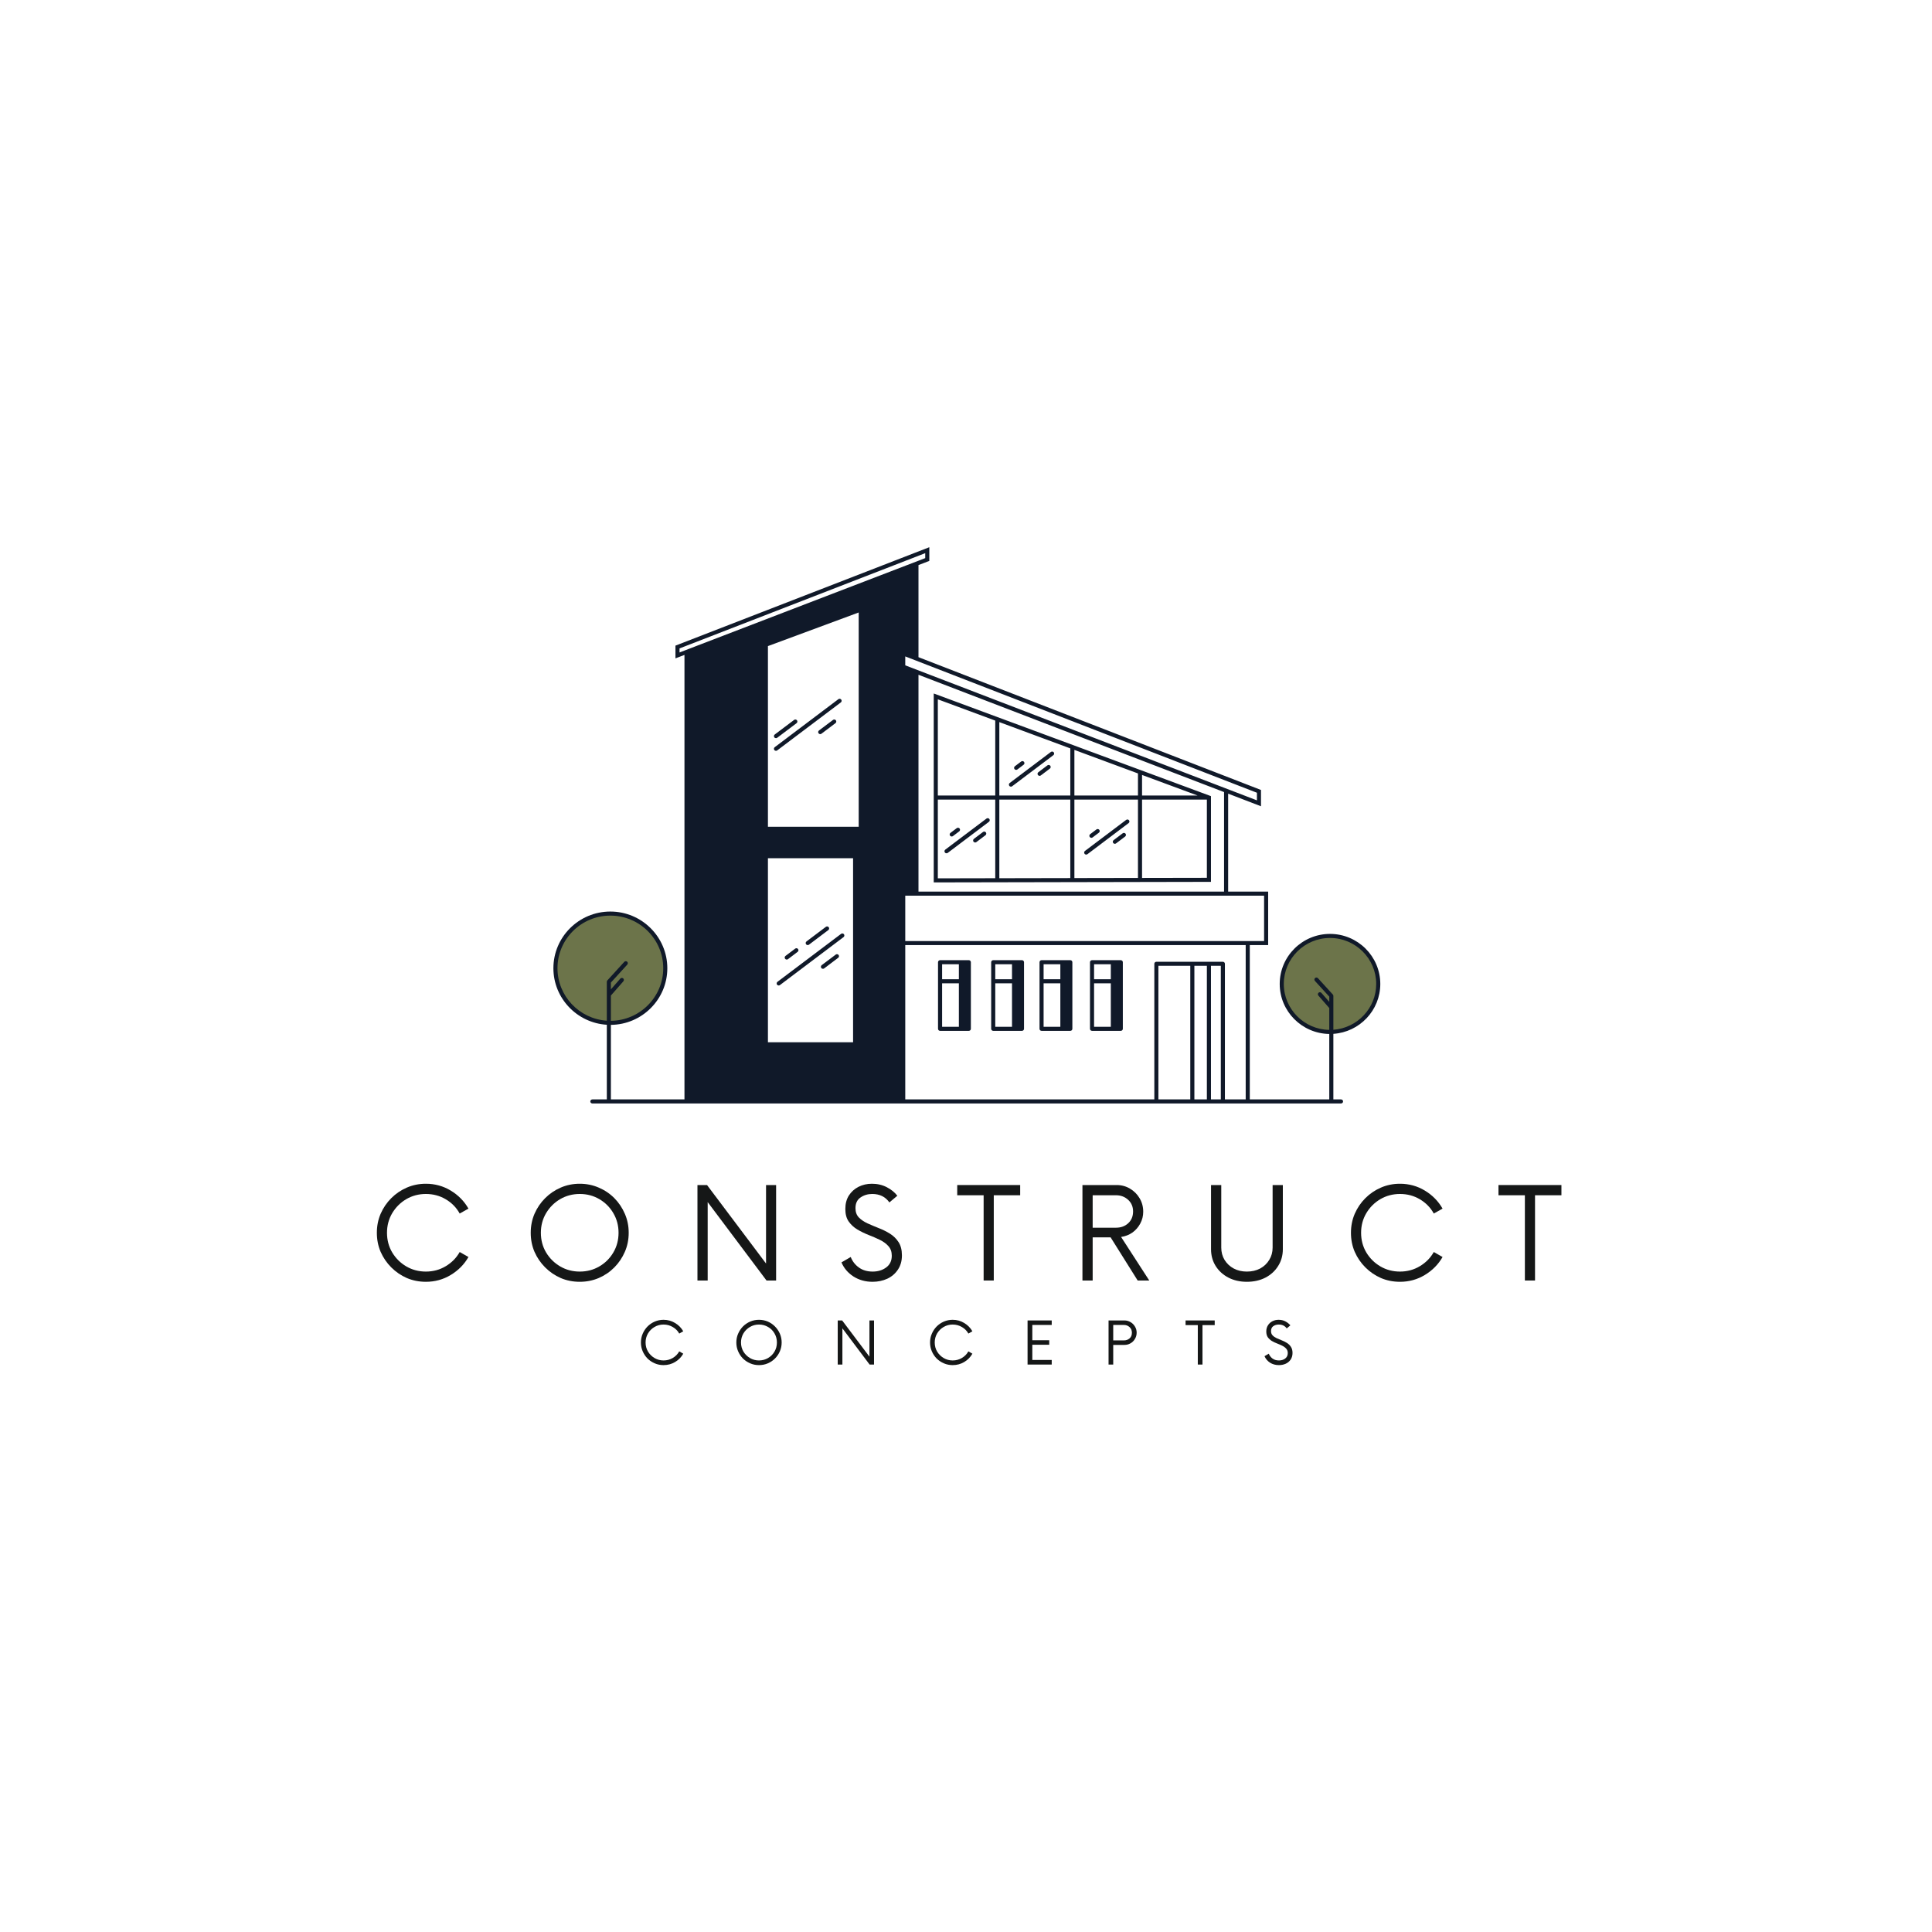 <svg xmlns="http://www.w3.org/2000/svg" xmlns:xlink="http://www.w3.org/1999/xlink" width="500" zoomAndPan="magnify" viewBox="0 0 375 375" height="500" preserveAspectRatio="xMidYMid meet" version="1.0"><defs><g/><clipPath id="50f06aed8c"><path d="M 107.414 106.203 L 267.914 106.203 L 267.914 214.203 L 107.414 214.203 Z M 107.414 106.203 " clip-rule="nonzero"/></clipPath><clipPath id="37592f005f"><path d="M 108 177 L 267.914 177 L 267.914 200 L 108 200 Z M 108 177 " clip-rule="nonzero"/></clipPath></defs><g fill="#151717" fill-opacity="1"><g transform="translate(71.632, 248.546)"><g><path d="M 11.031 0.25 C 9.707 0.25 8.473 0.004 7.328 -0.484 C 6.191 -0.984 5.188 -1.672 4.312 -2.547 C 3.438 -3.422 2.75 -4.426 2.25 -5.562 C 1.758 -6.707 1.516 -7.941 1.516 -9.266 C 1.516 -10.578 1.758 -11.805 2.25 -12.953 C 2.75 -14.098 3.438 -15.109 4.312 -15.984 C 5.188 -16.859 6.191 -17.539 7.328 -18.031 C 8.473 -18.531 9.707 -18.781 11.031 -18.781 C 12.789 -18.781 14.398 -18.336 15.859 -17.453 C 17.328 -16.566 18.473 -15.398 19.297 -13.953 L 17.594 -13 C 16.957 -14.156 16.055 -15.078 14.891 -15.766 C 13.734 -16.453 12.445 -16.797 11.031 -16.797 C 9.645 -16.797 8.379 -16.461 7.234 -15.797 C 6.098 -15.129 5.188 -14.223 4.5 -13.078 C 3.82 -11.93 3.484 -10.66 3.484 -9.266 C 3.484 -7.859 3.82 -6.582 4.5 -5.438 C 5.188 -4.301 6.098 -3.398 7.234 -2.734 C 8.379 -2.066 9.645 -1.734 11.031 -1.734 C 12.445 -1.734 13.734 -2.082 14.891 -2.781 C 16.055 -3.477 16.957 -4.395 17.594 -5.531 L 19.297 -4.562 C 18.473 -3.125 17.328 -1.961 15.859 -1.078 C 14.398 -0.191 12.789 0.25 11.031 0.25 Z M 11.031 0.25 "/></g></g></g><g fill="#151717" fill-opacity="1"><g transform="translate(101.499, 248.546)"><g><path d="M 11.031 0.25 C 9.707 0.25 8.473 0.004 7.328 -0.484 C 6.191 -0.984 5.188 -1.672 4.312 -2.547 C 3.438 -3.422 2.75 -4.426 2.25 -5.562 C 1.758 -6.707 1.516 -7.941 1.516 -9.266 C 1.516 -10.578 1.758 -11.805 2.25 -12.953 C 2.75 -14.098 3.438 -15.109 4.312 -15.984 C 5.188 -16.859 6.191 -17.539 7.328 -18.031 C 8.473 -18.531 9.707 -18.781 11.031 -18.781 C 12.344 -18.781 13.57 -18.531 14.719 -18.031 C 15.875 -17.539 16.883 -16.859 17.75 -15.984 C 18.613 -15.109 19.289 -14.098 19.781 -12.953 C 20.281 -11.805 20.531 -10.578 20.531 -9.266 C 20.531 -7.941 20.281 -6.707 19.781 -5.562 C 19.289 -4.426 18.613 -3.422 17.75 -2.547 C 16.883 -1.672 15.875 -0.984 14.719 -0.484 C 13.57 0.004 12.344 0.25 11.031 0.25 Z M 11.031 -1.734 C 12.426 -1.734 13.691 -2.066 14.828 -2.734 C 15.973 -3.398 16.879 -4.301 17.547 -5.438 C 18.223 -6.582 18.562 -7.859 18.562 -9.266 C 18.562 -10.66 18.223 -11.93 17.547 -13.078 C 16.879 -14.223 15.973 -15.129 14.828 -15.797 C 13.691 -16.461 12.426 -16.797 11.031 -16.797 C 9.645 -16.797 8.379 -16.461 7.234 -15.797 C 6.098 -15.129 5.188 -14.223 4.5 -13.078 C 3.82 -11.93 3.484 -10.66 3.484 -9.266 C 3.484 -7.859 3.82 -6.582 4.5 -5.438 C 5.188 -4.301 6.098 -3.398 7.234 -2.734 C 8.379 -2.066 9.645 -1.734 11.031 -1.734 Z M 11.031 -1.734 "/></g></g></g><g fill="#151717" fill-opacity="1"><g transform="translate(133.126, 248.546)"><g><path d="M 15.562 -18.531 L 17.516 -18.531 L 17.516 0 L 15.656 0 L 4.234 -15.219 L 4.234 0 L 2.25 0 L 2.25 -18.531 L 4.109 -18.531 L 15.562 -3.297 Z M 15.562 -18.531 "/></g></g></g><g fill="#151717" fill-opacity="1"><g transform="translate(162.438, 248.546)"><g><path d="M 6.922 0.25 C 5.535 0.25 4.301 -0.094 3.219 -0.781 C 2.145 -1.477 1.367 -2.391 0.891 -3.516 L 2.688 -4.562 C 3.02 -3.719 3.551 -3.035 4.281 -2.516 C 5.008 -1.992 5.898 -1.734 6.953 -1.734 C 7.973 -1.734 8.844 -2 9.562 -2.531 C 10.289 -3.062 10.656 -3.82 10.656 -4.812 C 10.656 -5.57 10.438 -6.191 10 -6.672 C 9.57 -7.16 9.008 -7.57 8.312 -7.906 C 7.625 -8.238 6.898 -8.551 6.141 -8.844 C 5.379 -9.145 4.656 -9.5 3.969 -9.906 C 3.281 -10.32 2.719 -10.844 2.281 -11.469 C 1.852 -12.094 1.641 -12.898 1.641 -13.891 C 1.641 -14.898 1.867 -15.77 2.328 -16.5 C 2.797 -17.227 3.422 -17.789 4.203 -18.188 C 4.984 -18.582 5.848 -18.781 6.797 -18.781 C 7.867 -18.781 8.832 -18.555 9.688 -18.109 C 10.539 -17.672 11.223 -17.117 11.734 -16.453 L 10.188 -15.156 C 9.426 -16.25 8.316 -16.797 6.859 -16.797 C 5.992 -16.797 5.234 -16.566 4.578 -16.109 C 3.93 -15.66 3.609 -14.973 3.609 -14.047 C 3.609 -13.305 3.82 -12.707 4.25 -12.25 C 4.688 -11.801 5.25 -11.414 5.938 -11.094 C 6.633 -10.781 7.363 -10.473 8.125 -10.172 C 8.883 -9.879 9.609 -9.52 10.297 -9.094 C 10.984 -8.664 11.539 -8.117 11.969 -7.453 C 12.406 -6.785 12.625 -5.926 12.625 -4.875 C 12.625 -3.801 12.363 -2.879 11.844 -2.109 C 11.332 -1.336 10.645 -0.75 9.781 -0.344 C 8.914 0.051 7.961 0.25 6.922 0.25 Z M 6.922 0.25 "/></g></g></g><g fill="#151717" fill-opacity="1"><g transform="translate(185.516, 248.546)"><g><path d="M 12.5 -18.531 L 12.5 -16.547 L 7.375 -16.547 L 7.375 0 L 5.406 0 L 5.406 -16.547 L 0.281 -16.547 L 0.281 -18.531 Z M 12.5 -18.531 "/></g></g></g><g fill="#151717" fill-opacity="1"><g transform="translate(207.852, 248.546)"><g><path d="M 9.75 -8.453 L 15.219 0 L 12.969 0 L 7.719 -8.375 L 4.234 -8.375 L 4.234 0 L 2.25 0 L 2.25 -18.531 L 8.891 -18.531 C 9.836 -18.531 10.703 -18.297 11.484 -17.828 C 12.266 -17.367 12.883 -16.75 13.344 -15.969 C 13.812 -15.188 14.047 -14.312 14.047 -13.344 C 14.047 -12.52 13.852 -11.754 13.469 -11.047 C 13.094 -10.348 12.586 -9.77 11.953 -9.312 C 11.316 -8.863 10.582 -8.578 9.75 -8.453 Z M 4.234 -10.25 L 8.766 -10.25 C 9.711 -10.25 10.5 -10.535 11.125 -11.109 C 11.758 -11.691 12.078 -12.457 12.078 -13.406 C 12.078 -14.332 11.754 -15.086 11.109 -15.672 C 10.473 -16.254 9.691 -16.547 8.766 -16.547 L 4.234 -16.547 Z M 4.234 -10.25 "/></g></g></g><g fill="#151717" fill-opacity="1"><g transform="translate(232.905, 248.546)"><g><path d="M 9.109 0.25 C 7.773 0.25 6.582 -0.02 5.531 -0.562 C 4.477 -1.113 3.648 -1.867 3.047 -2.828 C 2.453 -3.785 2.156 -4.867 2.156 -6.078 L 2.156 -18.531 L 4.141 -18.531 L 4.141 -6.391 C 4.141 -5.504 4.352 -4.707 4.781 -4 C 5.219 -3.289 5.812 -2.734 6.562 -2.328 C 7.312 -1.93 8.16 -1.734 9.109 -1.734 C 10.078 -1.734 10.938 -1.93 11.688 -2.328 C 12.438 -2.734 13.023 -3.289 13.453 -4 C 13.891 -4.707 14.109 -5.504 14.109 -6.391 L 14.109 -18.531 L 16.094 -18.531 L 16.094 -6.078 C 16.094 -4.867 15.789 -3.785 15.188 -2.828 C 14.594 -1.867 13.77 -1.113 12.719 -0.562 C 11.664 -0.02 10.461 0.25 9.109 0.25 Z M 9.109 0.25 "/></g></g></g><g fill="#151717" fill-opacity="1"><g transform="translate(260.704, 248.546)"><g><path d="M 11.031 0.25 C 9.707 0.25 8.473 0.004 7.328 -0.484 C 6.191 -0.984 5.188 -1.672 4.312 -2.547 C 3.438 -3.422 2.75 -4.426 2.25 -5.562 C 1.758 -6.707 1.516 -7.941 1.516 -9.266 C 1.516 -10.578 1.758 -11.805 2.25 -12.953 C 2.75 -14.098 3.438 -15.109 4.312 -15.984 C 5.188 -16.859 6.191 -17.539 7.328 -18.031 C 8.473 -18.531 9.707 -18.781 11.031 -18.781 C 12.789 -18.781 14.398 -18.336 15.859 -17.453 C 17.328 -16.566 18.473 -15.398 19.297 -13.953 L 17.594 -13 C 16.957 -14.156 16.055 -15.078 14.891 -15.766 C 13.734 -16.453 12.445 -16.797 11.031 -16.797 C 9.645 -16.797 8.379 -16.461 7.234 -15.797 C 6.098 -15.129 5.188 -14.223 4.5 -13.078 C 3.82 -11.93 3.484 -10.66 3.484 -9.266 C 3.484 -7.859 3.82 -6.582 4.5 -5.438 C 5.188 -4.301 6.098 -3.398 7.234 -2.734 C 8.379 -2.066 9.645 -1.734 11.031 -1.734 C 12.445 -1.734 13.734 -2.082 14.891 -2.781 C 16.055 -3.477 16.957 -4.395 17.594 -5.531 L 19.297 -4.562 C 18.473 -3.125 17.328 -1.961 15.859 -1.078 C 14.398 -0.191 12.789 0.25 11.031 0.25 Z M 11.031 0.25 "/></g></g></g><g fill="#151717" fill-opacity="1"><g transform="translate(290.572, 248.546)"><g><path d="M 12.5 -18.531 L 12.5 -16.547 L 7.375 -16.547 L 7.375 0 L 5.406 0 L 5.406 -16.547 L 0.281 -16.547 L 0.281 -18.531 Z M 12.5 -18.531 "/></g></g></g><g fill="#151717" fill-opacity="1"><g transform="translate(123.699, 264.859)"><g><path d="M 5.094 0.109 C 4.488 0.109 3.922 -0.004 3.391 -0.234 C 2.859 -0.461 2.391 -0.773 1.984 -1.172 C 1.586 -1.578 1.273 -2.047 1.047 -2.578 C 0.816 -3.109 0.703 -3.676 0.703 -4.281 C 0.703 -4.895 0.816 -5.461 1.047 -5.984 C 1.273 -6.516 1.586 -6.984 1.984 -7.391 C 2.391 -7.797 2.859 -8.113 3.391 -8.344 C 3.922 -8.57 4.488 -8.688 5.094 -8.688 C 5.914 -8.688 6.664 -8.477 7.344 -8.062 C 8.02 -7.656 8.547 -7.117 8.922 -6.453 L 8.141 -6.016 C 7.848 -6.547 7.43 -6.969 6.891 -7.281 C 6.348 -7.602 5.75 -7.766 5.094 -7.766 C 4.457 -7.766 3.875 -7.609 3.344 -7.297 C 2.82 -6.992 2.398 -6.578 2.078 -6.047 C 1.766 -5.516 1.609 -4.926 1.609 -4.281 C 1.609 -3.633 1.766 -3.047 2.078 -2.516 C 2.398 -1.992 2.82 -1.578 3.344 -1.266 C 3.875 -0.953 4.457 -0.797 5.094 -0.797 C 5.75 -0.797 6.348 -0.957 6.891 -1.281 C 7.43 -1.602 7.848 -2.031 8.141 -2.562 L 8.922 -2.109 C 8.547 -1.441 8.02 -0.906 7.344 -0.5 C 6.664 -0.094 5.914 0.109 5.094 0.109 Z M 5.094 0.109 "/></g></g></g><g fill="#151717" fill-opacity="1"><g transform="translate(142.22, 264.859)"><g><path d="M 5.094 0.109 C 4.488 0.109 3.922 -0.004 3.391 -0.234 C 2.859 -0.461 2.391 -0.773 1.984 -1.172 C 1.586 -1.578 1.273 -2.047 1.047 -2.578 C 0.816 -3.109 0.703 -3.676 0.703 -4.281 C 0.703 -4.895 0.816 -5.461 1.047 -5.984 C 1.273 -6.516 1.586 -6.984 1.984 -7.391 C 2.391 -7.797 2.859 -8.113 3.391 -8.344 C 3.922 -8.57 4.488 -8.688 5.094 -8.688 C 5.707 -8.688 6.281 -8.57 6.812 -8.344 C 7.344 -8.113 7.805 -7.797 8.203 -7.391 C 8.609 -6.984 8.926 -6.516 9.156 -5.984 C 9.383 -5.461 9.5 -4.895 9.5 -4.281 C 9.5 -3.676 9.383 -3.109 9.156 -2.578 C 8.926 -2.047 8.609 -1.578 8.203 -1.172 C 7.805 -0.773 7.344 -0.461 6.812 -0.234 C 6.281 -0.004 5.707 0.109 5.094 0.109 Z M 5.094 -0.797 C 5.738 -0.797 6.328 -0.953 6.859 -1.266 C 7.391 -1.578 7.805 -1.992 8.109 -2.516 C 8.422 -3.047 8.578 -3.633 8.578 -4.281 C 8.578 -4.926 8.422 -5.516 8.109 -6.047 C 7.805 -6.578 7.391 -6.992 6.859 -7.297 C 6.328 -7.609 5.738 -7.766 5.094 -7.766 C 4.457 -7.766 3.875 -7.609 3.344 -7.297 C 2.82 -6.992 2.398 -6.578 2.078 -6.047 C 1.766 -5.516 1.609 -4.926 1.609 -4.281 C 1.609 -3.633 1.766 -3.047 2.078 -2.516 C 2.398 -1.992 2.82 -1.578 3.344 -1.266 C 3.875 -0.953 4.457 -0.797 5.094 -0.797 Z M 5.094 -0.797 "/></g></g></g><g fill="#151717" fill-opacity="1"><g transform="translate(161.555, 264.859)"><g><path d="M 7.203 -8.562 L 8.094 -8.562 L 8.094 0 L 7.234 0 L 1.953 -7.031 L 1.953 0 L 1.047 0 L 1.047 -8.562 L 1.906 -8.562 L 7.203 -1.531 Z M 7.203 -8.562 "/></g></g></g><g fill="#151717" fill-opacity="1"><g transform="translate(179.82, 264.859)"><g><path d="M 5.094 0.109 C 4.488 0.109 3.922 -0.004 3.391 -0.234 C 2.859 -0.461 2.391 -0.773 1.984 -1.172 C 1.586 -1.578 1.273 -2.047 1.047 -2.578 C 0.816 -3.109 0.703 -3.676 0.703 -4.281 C 0.703 -4.895 0.816 -5.461 1.047 -5.984 C 1.273 -6.516 1.586 -6.984 1.984 -7.391 C 2.391 -7.797 2.859 -8.113 3.391 -8.344 C 3.922 -8.57 4.488 -8.688 5.094 -8.688 C 5.914 -8.688 6.664 -8.477 7.344 -8.062 C 8.02 -7.656 8.547 -7.117 8.922 -6.453 L 8.141 -6.016 C 7.848 -6.547 7.43 -6.969 6.891 -7.281 C 6.348 -7.602 5.75 -7.766 5.094 -7.766 C 4.457 -7.766 3.875 -7.609 3.344 -7.297 C 2.82 -6.992 2.398 -6.578 2.078 -6.047 C 1.766 -5.516 1.609 -4.926 1.609 -4.281 C 1.609 -3.633 1.766 -3.047 2.078 -2.516 C 2.398 -1.992 2.82 -1.578 3.344 -1.266 C 3.875 -0.953 4.457 -0.797 5.094 -0.797 C 5.75 -0.797 6.348 -0.957 6.891 -1.281 C 7.43 -1.602 7.848 -2.031 8.141 -2.562 L 8.922 -2.109 C 8.547 -1.441 8.02 -0.906 7.344 -0.5 C 6.664 -0.094 5.914 0.109 5.094 0.109 Z M 5.094 0.109 "/></g></g></g><g fill="#151717" fill-opacity="1"><g transform="translate(198.341, 264.859)"><g><path d="M 5.797 -7.688 L 2.031 -7.688 L 2.031 -4.719 L 5.312 -4.719 L 5.312 -3.844 L 2.031 -3.844 L 2.031 -0.891 L 5.797 -0.891 L 5.797 0 L 1.109 0 L 1.109 -8.562 L 5.797 -8.562 Z M 5.797 -7.688 "/></g></g></g><g fill="#151717" fill-opacity="1"><g transform="translate(214.124, 264.859)"><g><path d="M 4.109 -8.562 C 4.555 -8.562 4.957 -8.453 5.312 -8.234 C 5.676 -8.023 5.961 -7.738 6.172 -7.375 C 6.391 -7.02 6.5 -6.625 6.5 -6.188 C 6.5 -5.75 6.391 -5.348 6.172 -4.984 C 5.961 -4.617 5.676 -4.332 5.312 -4.125 C 4.957 -3.914 4.555 -3.812 4.109 -3.812 L 1.953 -3.812 L 1.953 0 L 1.047 0 L 1.047 -8.562 Z M 4.031 -4.688 C 4.457 -4.688 4.82 -4.816 5.125 -5.078 C 5.426 -5.336 5.578 -5.703 5.578 -6.172 C 5.578 -6.629 5.426 -6.992 5.125 -7.266 C 4.82 -7.547 4.457 -7.688 4.031 -7.688 L 1.953 -7.688 L 1.953 -4.688 Z M 4.031 -4.688 "/></g></g></g><g fill="#151717" fill-opacity="1"><g transform="translate(229.993, 264.859)"><g><path d="M 5.781 -8.562 L 5.781 -7.656 L 3.406 -7.656 L 3.406 0 L 2.5 0 L 2.5 -7.656 L 0.125 -7.656 L 0.125 -8.562 Z M 5.781 -8.562 "/></g></g></g><g fill="#151717" fill-opacity="1"><g transform="translate(245.034, 264.859)"><g><path d="M 3.203 0.109 C 2.555 0.109 1.984 -0.047 1.484 -0.359 C 0.992 -0.68 0.633 -1.102 0.406 -1.625 L 1.234 -2.109 C 1.391 -1.723 1.633 -1.406 1.969 -1.156 C 2.312 -0.914 2.727 -0.797 3.219 -0.797 C 3.688 -0.797 4.086 -0.922 4.422 -1.172 C 4.754 -1.422 4.922 -1.773 4.922 -2.234 C 4.922 -2.578 4.82 -2.859 4.625 -3.078 C 4.426 -3.305 4.164 -3.5 3.844 -3.656 C 3.531 -3.812 3.195 -3.957 2.844 -4.094 C 2.488 -4.227 2.148 -4.391 1.828 -4.578 C 1.516 -4.773 1.254 -5.016 1.047 -5.297 C 0.848 -5.586 0.75 -5.961 0.75 -6.422 C 0.75 -6.891 0.859 -7.289 1.078 -7.625 C 1.297 -7.969 1.582 -8.227 1.938 -8.406 C 2.301 -8.594 2.703 -8.688 3.141 -8.688 C 3.641 -8.688 4.082 -8.582 4.469 -8.375 C 4.863 -8.164 5.18 -7.91 5.422 -7.609 L 4.719 -7.016 C 4.363 -7.516 3.848 -7.766 3.172 -7.766 C 2.766 -7.766 2.41 -7.66 2.109 -7.453 C 1.816 -7.242 1.672 -6.926 1.672 -6.5 C 1.672 -6.156 1.77 -5.879 1.969 -5.672 C 2.164 -5.461 2.426 -5.281 2.75 -5.125 C 3.07 -4.977 3.406 -4.836 3.75 -4.703 C 4.102 -4.566 4.438 -4.398 4.75 -4.203 C 5.07 -4.004 5.332 -3.75 5.531 -3.438 C 5.738 -3.133 5.844 -2.738 5.844 -2.25 C 5.844 -1.758 5.723 -1.332 5.484 -0.969 C 5.242 -0.613 4.922 -0.344 4.516 -0.156 C 4.117 0.02 3.68 0.109 3.203 0.109 Z M 3.203 0.109 "/></g></g></g><g clip-path="url(#50f06aed8c)"><path fill="#101929" d="M 235.047 154.531 L 181.238 134.605 L 181.238 171.273 L 235.047 171.168 Z M 221.672 150.418 L 232.449 154.41 L 221.672 154.41 Z M 193.176 170.461 L 182.031 170.484 L 182.031 155.199 L 193.176 155.199 Z M 193.176 154.41 L 182.031 154.41 L 182.031 135.738 L 193.176 139.867 Z M 207.746 170.434 L 193.969 170.461 L 193.969 155.199 L 207.746 155.199 Z M 207.746 154.41 L 193.969 154.41 L 193.969 140.16 L 207.746 145.262 Z M 220.879 170.406 L 208.539 170.43 L 208.539 155.199 L 220.879 155.199 Z M 220.879 154.41 L 208.539 154.41 L 208.539 145.555 L 220.879 150.125 Z M 234.254 170.383 L 221.672 170.406 L 221.672 155.199 L 234.254 155.199 Z M 182.465 200.086 L 188.051 200.086 C 188.27 200.086 188.445 199.906 188.445 199.691 L 188.445 186.766 C 188.445 186.547 188.27 186.371 188.051 186.371 L 182.465 186.371 C 182.25 186.371 182.07 186.547 182.07 186.766 L 182.07 199.691 C 182.07 199.906 182.25 200.086 182.465 200.086 Z M 182.863 187.16 L 186.117 187.16 L 186.117 190.074 L 182.863 190.074 Z M 182.863 190.859 L 186.117 190.859 L 186.117 199.297 L 182.863 199.297 Z M 192.781 200.086 L 198.367 200.086 C 198.586 200.086 198.762 199.906 198.762 199.691 L 198.762 186.766 C 198.762 186.547 198.586 186.371 198.367 186.371 L 192.781 186.371 C 192.562 186.371 192.387 186.547 192.387 186.766 L 192.387 199.691 C 192.387 199.906 192.562 200.086 192.781 200.086 Z M 193.18 187.16 L 196.43 187.16 L 196.43 190.074 L 193.18 190.074 Z M 193.18 190.859 L 196.43 190.859 L 196.43 199.297 L 193.18 199.297 Z M 202.164 200.086 L 207.75 200.086 C 207.969 200.086 208.145 199.906 208.145 199.691 L 208.145 186.766 C 208.145 186.547 207.969 186.371 207.75 186.371 L 202.164 186.371 C 201.945 186.371 201.77 186.547 201.77 186.766 L 201.77 199.691 C 201.77 199.906 201.945 200.086 202.164 200.086 Z M 202.562 187.16 L 205.812 187.16 L 205.812 190.074 L 202.562 190.074 Z M 202.562 190.859 L 205.812 190.859 L 205.812 199.297 L 202.562 199.297 Z M 211.961 200.086 L 217.547 200.086 C 217.766 200.086 217.941 199.906 217.941 199.691 L 217.941 186.766 C 217.941 186.547 217.766 186.371 217.547 186.371 L 211.961 186.371 C 211.742 186.371 211.566 186.547 211.566 186.766 L 211.566 199.691 C 211.566 199.906 211.742 200.086 211.961 200.086 Z M 212.359 187.16 L 215.609 187.16 L 215.609 190.074 L 212.359 190.074 Z M 212.359 190.859 L 215.609 190.859 L 215.609 199.297 L 212.359 199.297 Z M 150.301 145.578 C 150.168 145.402 150.199 145.156 150.375 145.027 L 162.727 135.711 C 162.898 135.578 163.148 135.613 163.281 135.789 C 163.414 135.961 163.379 136.207 163.203 136.34 L 150.855 145.652 C 150.781 145.707 150.699 145.734 150.613 145.734 C 150.496 145.734 150.375 145.68 150.301 145.578 Z M 150.301 143.121 C 150.168 142.949 150.199 142.703 150.375 142.57 L 154.137 139.734 C 154.312 139.602 154.559 139.637 154.691 139.809 C 154.824 139.984 154.789 140.23 154.617 140.363 L 150.855 143.199 C 150.781 143.254 150.699 143.277 150.613 143.277 C 150.496 143.277 150.375 143.227 150.301 143.121 Z M 162.242 139.809 C 162.375 139.984 162.34 140.23 162.164 140.363 L 159.441 142.414 C 159.371 142.469 159.285 142.496 159.203 142.496 C 159.082 142.496 158.965 142.441 158.887 142.34 C 158.754 142.164 158.789 141.918 158.965 141.785 L 161.688 139.734 C 161.859 139.602 162.109 139.637 162.242 139.809 Z M 150.828 191.129 C 150.695 190.953 150.73 190.707 150.902 190.574 L 163.254 181.262 C 163.43 181.129 163.676 181.164 163.809 181.336 C 163.941 181.512 163.906 181.758 163.734 181.891 L 151.383 191.203 C 151.309 191.258 151.227 191.285 151.145 191.285 C 151.023 191.285 150.906 191.23 150.828 191.129 Z M 156.461 183.285 C 156.328 183.113 156.363 182.867 156.539 182.734 L 160.301 179.898 C 160.473 179.766 160.723 179.801 160.855 179.973 C 160.988 180.148 160.953 180.395 160.777 180.527 L 157.016 183.363 C 156.945 183.418 156.859 183.441 156.777 183.441 C 156.656 183.441 156.539 183.391 156.461 183.285 Z M 152.387 186.098 C 152.254 185.926 152.289 185.676 152.461 185.547 L 154.344 184.129 C 154.516 183.996 154.766 184.031 154.898 184.203 C 155.031 184.375 154.996 184.625 154.82 184.754 L 152.941 186.176 C 152.867 186.227 152.785 186.254 152.703 186.254 C 152.582 186.254 152.465 186.199 152.387 186.098 Z M 162.77 185.359 C 162.902 185.535 162.867 185.781 162.691 185.91 L 159.973 187.965 C 159.898 188.02 159.816 188.043 159.73 188.043 C 159.613 188.043 159.492 187.992 159.414 187.891 C 159.285 187.715 159.316 187.469 159.492 187.336 L 162.215 185.285 C 162.391 185.152 162.637 185.188 162.77 185.359 Z M 183.402 165.469 C 183.27 165.293 183.305 165.047 183.477 164.914 L 191.473 158.887 C 191.648 158.754 191.895 158.789 192.027 158.961 C 192.16 159.137 192.125 159.383 191.953 159.512 L 183.957 165.543 C 183.887 165.598 183.801 165.621 183.719 165.621 C 183.598 165.621 183.48 165.57 183.402 165.469 Z M 184.41 162.211 C 184.277 162.039 184.312 161.789 184.488 161.66 L 185.703 160.742 C 185.879 160.609 186.129 160.645 186.262 160.816 C 186.391 160.988 186.359 161.238 186.184 161.367 L 184.965 162.285 C 184.895 162.34 184.809 162.367 184.727 162.367 C 184.605 162.367 184.488 162.312 184.41 162.211 Z M 191.355 161.566 C 191.488 161.738 191.453 161.984 191.277 162.117 L 189.516 163.445 C 189.445 163.5 189.363 163.527 189.277 163.527 C 189.16 163.527 189.039 163.473 188.961 163.371 C 188.828 163.195 188.863 162.949 189.039 162.82 L 190.801 161.488 C 190.977 161.359 191.223 161.391 191.355 161.566 Z M 195.906 152.535 C 195.773 152.359 195.809 152.113 195.98 151.98 L 203.977 145.953 C 204.152 145.82 204.398 145.855 204.531 146.027 C 204.664 146.203 204.629 146.449 204.457 146.578 L 196.461 152.609 C 196.391 152.664 196.305 152.691 196.223 152.691 C 196.102 152.691 195.984 152.637 195.906 152.535 Z M 196.914 149.277 C 196.781 149.105 196.816 148.855 196.992 148.727 L 198.207 147.809 C 198.383 147.676 198.633 147.711 198.762 147.883 C 198.895 148.059 198.863 148.305 198.688 148.434 L 197.469 149.355 C 197.398 149.406 197.312 149.434 197.23 149.434 C 197.109 149.434 196.992 149.379 196.914 149.277 Z M 203.859 148.633 C 203.992 148.805 203.957 149.051 203.781 149.184 L 202.02 150.512 C 201.949 150.566 201.863 150.594 201.781 150.594 C 201.66 150.594 201.543 150.539 201.465 150.438 C 201.332 150.262 201.367 150.016 201.543 149.887 L 203.305 148.555 C 203.477 148.426 203.727 148.457 203.859 148.633 Z M 210.516 165.723 C 210.383 165.547 210.414 165.301 210.59 165.168 L 218.586 159.141 C 218.758 159.008 219.008 159.043 219.141 159.215 C 219.273 159.387 219.238 159.637 219.062 159.766 L 211.07 165.797 C 210.996 165.852 210.914 165.875 210.828 165.875 C 210.711 165.875 210.59 165.824 210.516 165.723 Z M 211.523 162.465 C 211.391 162.293 211.426 162.043 211.598 161.914 L 212.816 160.996 C 212.992 160.863 213.238 160.898 213.371 161.07 C 213.504 161.242 213.469 161.492 213.297 161.621 L 212.078 162.539 C 212.008 162.594 211.922 162.621 211.84 162.621 C 211.719 162.621 211.602 162.566 211.523 162.465 Z M 218.469 161.82 C 218.598 161.992 218.566 162.238 218.391 162.371 L 216.629 163.699 C 216.559 163.754 216.473 163.781 216.391 163.781 C 216.27 163.781 216.152 163.727 216.074 163.625 C 215.941 163.449 215.977 163.203 216.148 163.074 L 217.914 161.742 C 218.086 161.613 218.336 161.645 218.469 161.82 Z M 267.914 190.984 C 267.914 185.629 263.535 181.27 258.152 181.27 C 252.77 181.27 248.391 185.629 248.391 190.984 C 248.391 196.289 252.695 200.613 258.012 200.691 L 258.012 213.395 L 242.582 213.395 L 242.582 183.441 L 246.148 183.441 L 246.148 173.062 L 238.383 173.062 L 238.383 154.047 L 244.758 156.496 L 244.758 153.332 L 178.277 127.559 L 178.277 109.68 L 180.379 108.871 L 180.379 106.215 L 131.105 125.316 L 131.105 127.789 L 132.855 127.117 L 132.855 213.395 L 118.574 213.395 L 118.574 198.926 C 124.625 198.871 129.527 193.961 129.527 187.93 C 129.527 181.863 124.566 176.93 118.469 176.93 C 112.375 176.93 107.414 181.863 107.414 187.93 C 107.414 193.766 112.008 198.551 117.785 198.906 L 117.785 213.395 L 114.977 213.395 C 114.758 213.395 114.578 213.57 114.578 213.789 C 114.578 214.004 114.758 214.18 114.977 214.18 L 260.293 214.18 C 260.512 214.18 260.691 214.004 260.691 213.789 C 260.691 213.57 260.512 213.395 260.293 213.395 L 258.805 213.395 L 258.805 200.668 C 263.883 200.336 267.914 196.121 267.914 190.984 Z M 121.84 187.066 C 121.852 187.031 121.855 187 121.855 186.965 C 121.855 187 121.852 187.031 121.84 187.066 Z M 121.855 186.902 C 121.855 186.91 121.855 186.918 121.855 186.926 C 121.855 186.918 121.855 186.91 121.855 186.902 Z M 121.445 186.566 C 121.547 186.562 121.648 186.594 121.73 186.668 C 121.648 186.594 121.547 186.562 121.445 186.566 Z M 121.758 187.227 C 121.789 187.188 121.812 187.148 121.832 187.105 C 121.812 187.148 121.789 187.188 121.758 187.227 L 118.574 190.715 Z M 118.574 193.234 L 121 190.465 L 118.574 193.234 L 118.574 198.141 Z M 243.969 153.871 L 243.969 155.348 L 175.711 129.141 L 175.711 127.41 Z M 237.59 153.742 L 237.59 173.062 L 178.277 173.062 L 178.277 130.973 Z M 165.582 202.305 L 149.055 202.305 L 149.055 166.578 L 165.582 166.578 Z M 166.672 160.473 L 149.055 160.473 L 149.055 125.406 L 166.672 118.883 Z M 131.898 126.641 L 131.898 125.855 L 179.586 107.367 L 179.586 108.332 Z M 231.035 213.395 L 224.844 213.395 L 224.844 187.465 L 231.035 187.465 Z M 234.254 213.395 L 231.828 213.395 L 231.828 187.465 L 234.254 187.465 Z M 236.961 213.395 L 235.047 213.395 L 235.047 187.465 L 236.961 187.465 Z M 241.789 213.395 L 237.754 213.395 L 237.754 187.07 C 237.754 186.855 237.574 186.68 237.355 186.68 L 224.449 186.68 C 224.23 186.68 224.055 186.855 224.055 187.07 L 224.055 213.395 L 175.711 213.395 L 175.711 183.441 L 241.789 183.441 Z M 175.711 182.656 L 175.711 173.852 L 245.359 173.852 L 245.359 182.656 Z M 260.07 182.266 C 260.027 182.258 259.984 182.246 259.938 182.238 C 259.984 182.246 260.027 182.258 260.07 182.266 Z M 260.512 182.375 C 260.457 182.359 260.406 182.344 260.355 182.332 C 260.406 182.344 260.457 182.359 260.512 182.375 Z M 260.926 182.496 C 260.871 182.48 260.816 182.461 260.762 182.445 C 260.816 182.461 260.871 182.48 260.926 182.496 Z M 261.328 182.637 C 261.273 182.617 261.219 182.598 261.164 182.578 C 261.219 182.598 261.273 182.617 261.328 182.637 Z M 261.719 182.797 C 261.664 182.773 261.609 182.75 261.555 182.727 C 261.609 182.75 261.664 182.773 261.719 182.797 Z M 262.098 182.973 C 262.047 182.945 261.992 182.922 261.941 182.898 C 261.992 182.922 262.047 182.945 262.098 182.973 Z M 262.469 183.16 C 262.418 183.137 262.367 183.109 262.32 183.082 C 262.32 183.086 262.32 183.086 262.32 183.086 C 262.371 183.109 262.418 183.137 262.469 183.16 Z M 262.824 183.367 C 262.824 183.367 262.824 183.367 262.828 183.371 C 262.781 183.344 262.738 183.316 262.695 183.293 C 262.738 183.316 262.781 183.344 262.824 183.367 Z M 263.172 183.59 C 263.145 183.57 263.109 183.551 263.082 183.531 C 263.082 183.531 263.082 183.535 263.086 183.535 C 263.113 183.555 263.145 183.57 263.172 183.59 Z M 263.566 183.875 C 263.57 183.875 263.574 183.879 263.578 183.883 C 263.555 183.863 263.531 183.848 263.512 183.828 C 263.512 183.832 263.512 183.832 263.512 183.832 C 263.531 183.844 263.547 183.859 263.566 183.875 Z M 263.941 184.176 C 263.945 184.176 263.945 184.18 263.949 184.18 C 263.91 184.148 263.871 184.113 263.836 184.082 C 263.871 184.113 263.906 184.145 263.941 184.176 Z M 264.266 184.461 C 264.266 184.461 264.27 184.465 264.27 184.465 C 264.23 184.426 264.188 184.387 264.145 184.352 C 264.148 184.352 264.148 184.352 264.148 184.352 C 264.188 184.387 264.227 184.426 264.266 184.461 Z M 264.852 185.055 C 264.852 185.059 264.852 185.059 264.852 185.059 C 264.812 185.016 264.773 184.969 264.73 184.926 C 264.734 184.926 264.734 184.93 264.734 184.93 C 264.773 184.973 264.812 185.012 264.852 185.055 Z M 265.121 185.371 C 265.121 185.371 265.121 185.371 265.121 185.375 C 265.082 185.328 265.047 185.281 265.004 185.234 C 265.008 185.234 265.008 185.238 265.008 185.238 C 265.047 185.281 265.082 185.324 265.121 185.371 Z M 265.375 185.695 C 265.375 185.699 265.375 185.699 265.375 185.699 C 265.34 185.652 265.301 185.602 265.266 185.555 C 265.266 185.559 265.27 185.559 265.27 185.562 C 265.305 185.605 265.34 185.652 265.375 185.695 Z M 265.613 186.031 C 265.613 186.035 265.613 186.035 265.613 186.035 C 265.582 185.988 265.547 185.938 265.512 185.891 C 265.516 185.895 265.516 185.895 265.52 185.898 C 265.551 185.941 265.582 185.988 265.613 186.031 Z M 265.832 186.379 C 265.832 186.379 265.836 186.383 265.836 186.383 C 265.809 186.336 265.777 186.293 265.75 186.246 C 265.75 186.25 265.754 186.254 265.758 186.258 C 265.781 186.301 265.809 186.34 265.832 186.379 Z M 266.039 186.738 C 266.039 186.738 266.043 186.738 266.043 186.742 C 266.023 186.707 266.004 186.672 265.984 186.637 C 265.988 186.652 265.996 186.664 266.004 186.676 C 266.016 186.695 266.027 186.715 266.039 186.738 Z M 266.277 187.211 C 266.281 187.219 266.289 187.23 266.293 187.238 C 266.27 187.195 266.25 187.148 266.227 187.102 C 266.23 187.105 266.23 187.105 266.23 187.105 C 266.246 187.141 266.262 187.176 266.277 187.211 Z M 266.461 187.629 C 266.465 187.633 266.465 187.641 266.469 187.645 C 266.445 187.59 266.426 187.535 266.402 187.48 C 266.402 187.48 266.402 187.48 266.402 187.484 C 266.422 187.531 266.441 187.578 266.461 187.629 Z M 266.613 188.031 C 266.617 188.035 266.617 188.039 266.621 188.043 C 266.598 187.984 266.578 187.922 266.555 187.863 C 266.555 187.867 266.559 187.867 266.559 187.871 C 266.578 187.922 266.598 187.977 266.613 188.031 Z M 266.746 188.438 C 266.75 188.438 266.75 188.441 266.75 188.445 C 266.73 188.383 266.715 188.32 266.691 188.258 C 266.695 188.262 266.695 188.262 266.695 188.266 C 266.715 188.32 266.73 188.379 266.746 188.438 Z M 266.859 188.844 C 266.859 188.848 266.859 188.852 266.863 188.855 C 266.848 188.789 266.828 188.727 266.812 188.664 C 266.812 188.664 266.812 188.668 266.816 188.672 C 266.832 188.727 266.844 188.785 266.859 188.844 Z M 266.953 189.262 C 266.953 189.266 266.953 189.266 266.953 189.27 C 266.941 189.203 266.926 189.137 266.914 189.074 C 266.914 189.078 266.914 189.082 266.914 189.086 C 266.93 189.145 266.941 189.203 266.953 189.262 Z M 267.027 189.684 C 267.027 189.688 267.027 189.688 267.027 189.691 C 267.016 189.625 267.004 189.559 266.996 189.492 C 266.996 189.496 266.996 189.504 266.996 189.508 C 267.008 189.566 267.016 189.625 267.027 189.684 Z M 267.078 190.109 C 267.078 190.113 267.078 190.117 267.078 190.117 C 267.074 190.051 267.062 189.984 267.055 189.918 C 267.059 189.926 267.059 189.934 267.059 189.941 C 267.066 190 267.074 190.055 267.078 190.109 Z M 267.109 190.543 C 267.109 190.547 267.109 190.547 267.109 190.551 C 267.109 190.488 267.102 190.422 267.098 190.359 C 267.098 190.375 267.102 190.387 267.102 190.398 C 267.105 190.449 267.109 190.496 267.109 190.543 Z M 264.57 184.758 C 264.527 184.715 264.488 184.672 264.445 184.633 C 264.445 184.633 264.445 184.633 264.449 184.633 C 264.488 184.672 264.527 184.715 264.566 184.754 C 264.566 184.754 264.57 184.754 264.57 184.758 Z M 258.805 199.879 C 263.445 199.547 267.121 195.684 267.121 190.98 C 267.121 190.938 267.121 190.895 267.117 190.852 C 267.121 190.895 267.121 190.938 267.121 190.984 C 267.121 195.684 263.445 199.547 258.805 199.879 Z M 258.805 199.879 " fill-opacity="1" fill-rule="nonzero"/></g><g clip-path="url(#37592f005f)"><path fill="#6c744a" d="M 108.207 187.93 C 108.207 193.332 112.441 197.762 117.785 198.117 L 117.785 190.562 C 117.785 190.465 117.82 190.367 117.887 190.297 L 121.172 186.695 C 121.316 186.535 121.566 186.523 121.73 186.668 C 121.891 186.816 121.906 187.062 121.758 187.227 L 118.574 190.715 L 118.574 192.035 L 120.402 189.949 C 120.543 189.785 120.793 189.77 120.961 189.91 C 121.125 190.055 121.141 190.301 121 190.465 L 118.574 193.234 L 118.574 198.141 C 124.188 198.082 128.734 193.523 128.734 187.93 C 128.734 182.297 124.129 177.719 118.469 177.719 C 112.809 177.719 108.207 182.297 108.207 187.93 Z M 258.012 199.902 L 258.012 195.66 L 255.895 193.242 C 255.75 193.078 255.77 192.828 255.934 192.688 C 256.098 192.543 256.348 192.562 256.492 192.727 L 258.012 194.461 L 258.012 193.445 L 255.227 190.395 C 255.082 190.234 255.094 189.984 255.254 189.84 C 255.418 189.691 255.668 189.703 255.816 189.867 L 258.699 193.031 C 258.766 193.102 258.805 193.195 258.805 193.293 L 258.805 199.879 C 263.445 199.547 267.121 195.684 267.121 190.98 C 267.121 186.062 263.098 182.059 258.152 182.059 C 253.207 182.059 249.184 186.062 249.184 190.98 C 249.184 195.855 253.133 199.828 258.012 199.902 Z M 258.012 199.902 " fill-opacity="1" fill-rule="nonzero"/></g></svg>